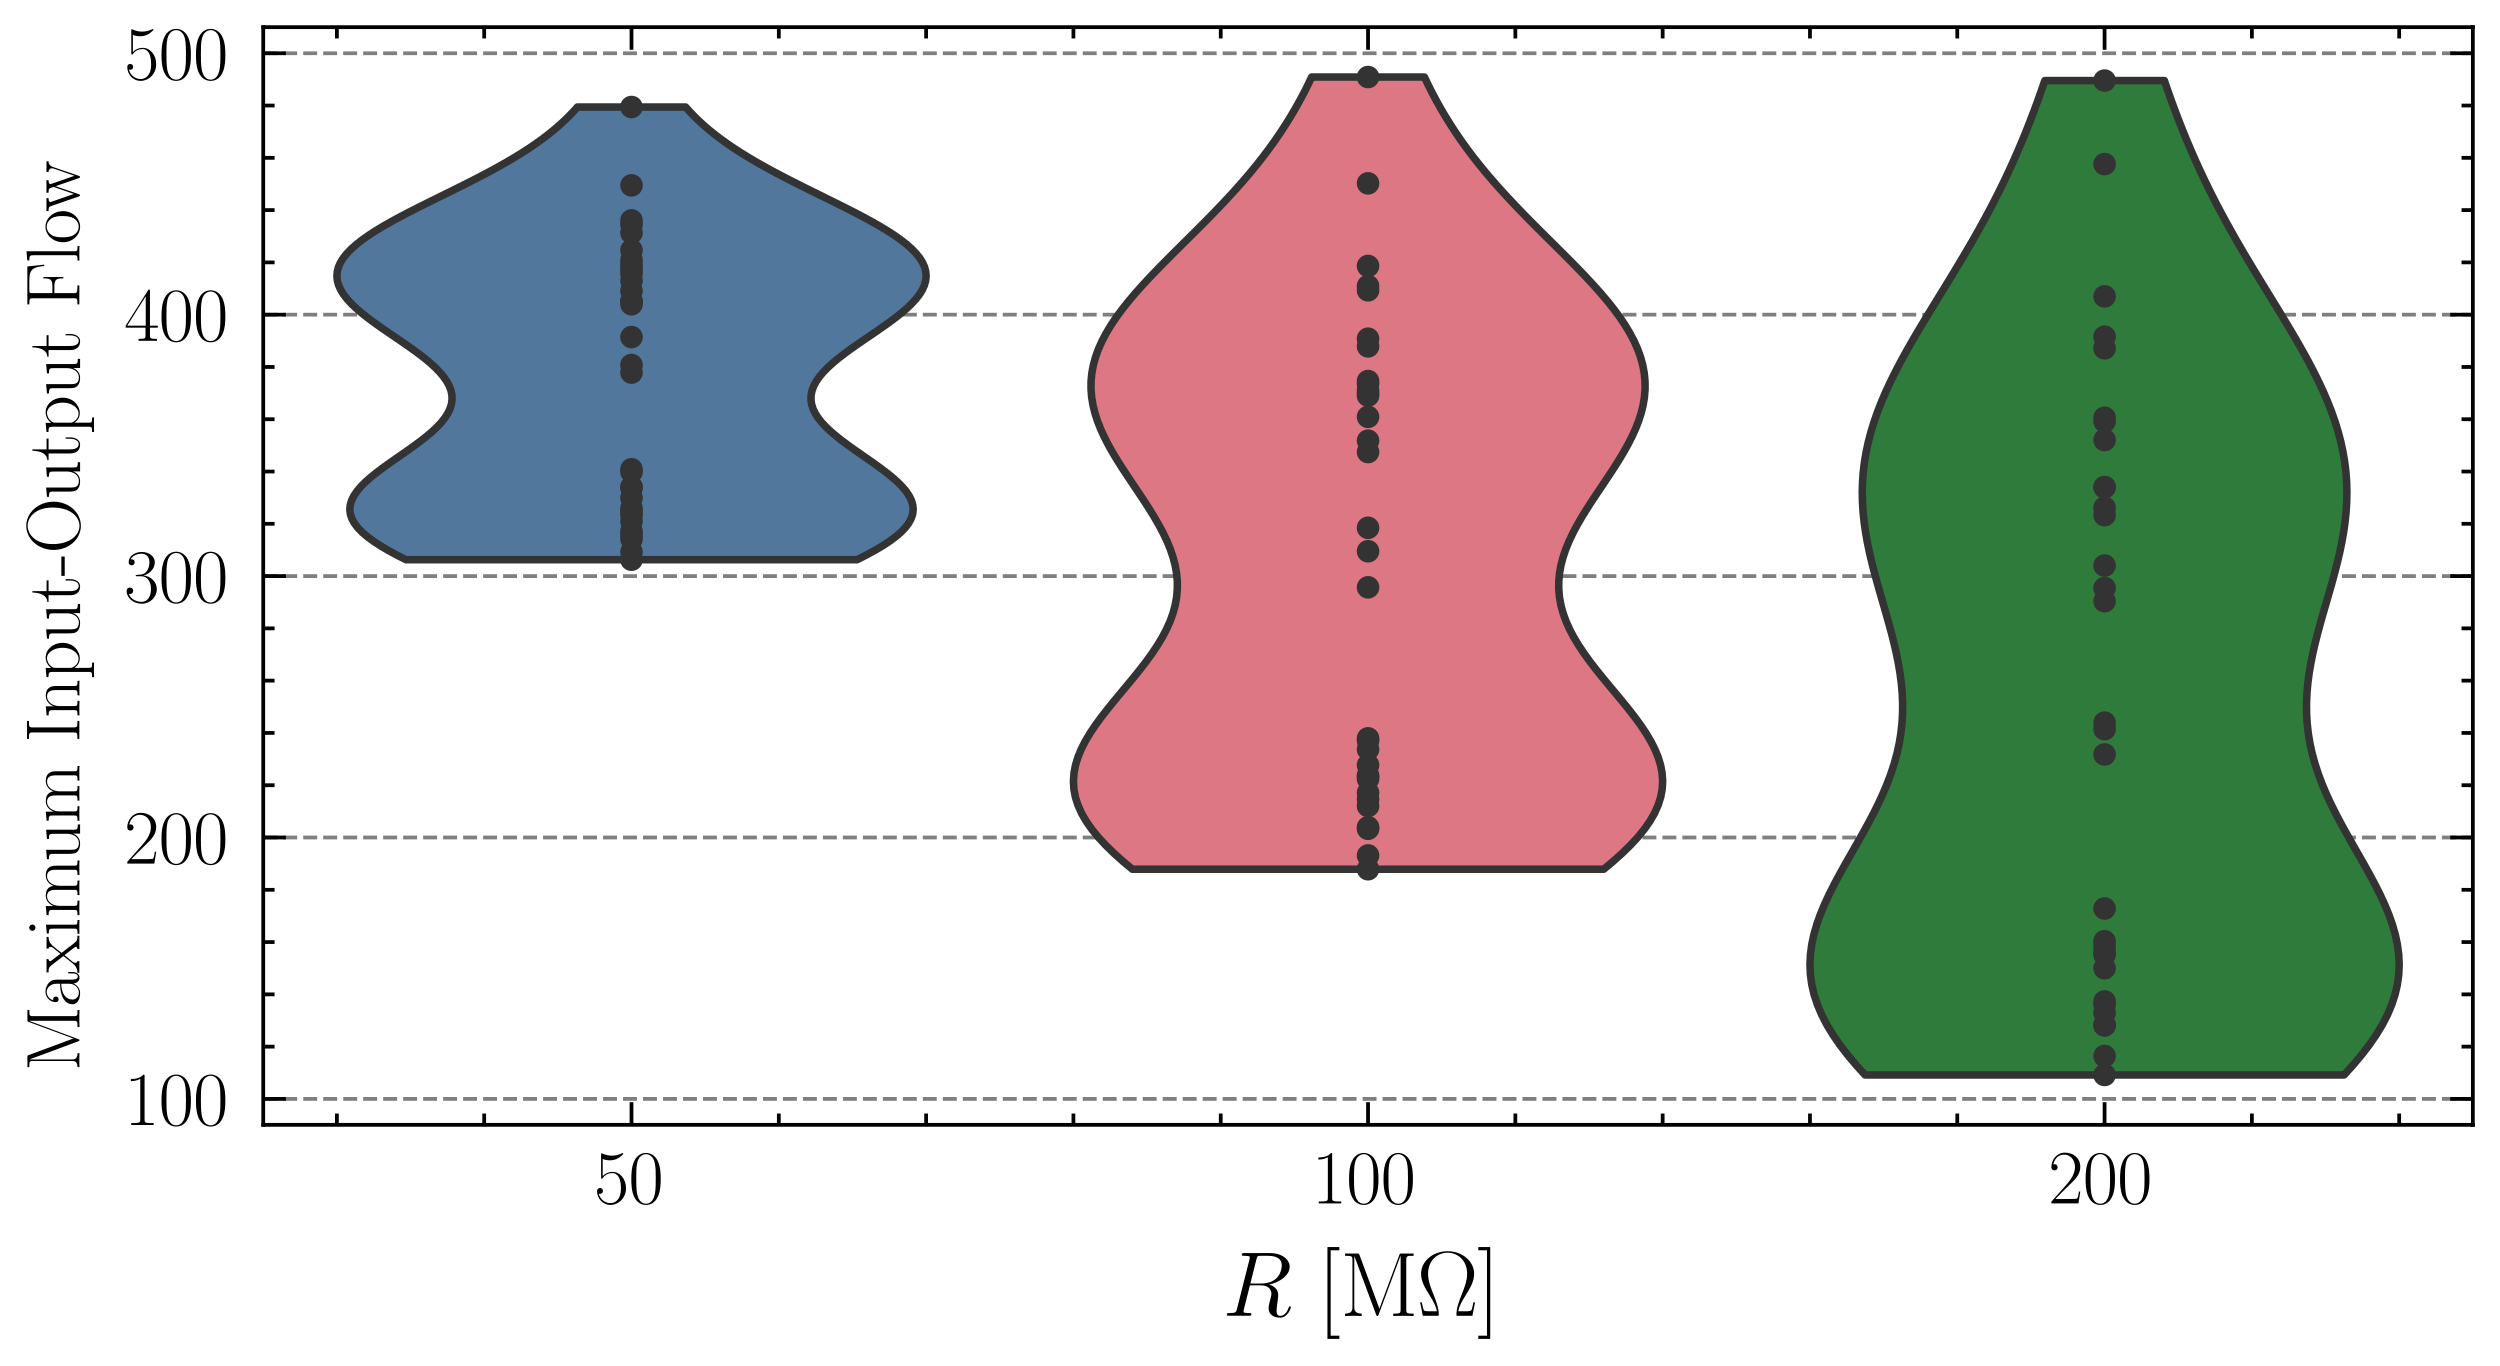 <?xml version="1.0" encoding="utf-8" standalone="no"?>
<!DOCTYPE svg PUBLIC "-//W3C//DTD SVG 1.1//EN"
  "http://www.w3.org/Graphics/SVG/1.1/DTD/svg11.dtd">
<svg xmlns:xlink="http://www.w3.org/1999/xlink" width="331.45pt" height="181.041pt" viewBox="0 0 331.45 181.041" xmlns="http://www.w3.org/2000/svg" version="1.1">
 <defs>
  <style type="text/css">*{stroke-linejoin: round; stroke-linecap: butt}</style>
 </defs>
 <g id="figure_1">
  <g id="patch_1">
   <path d="M 0 181.041 
L 331.45 181.041 
L 331.45 0 
L 0 0 
L 0 181.041 
z
" style="fill: none"/>
  </g>
  <g id="axes_1">
   <g id="patch_2">
    <path d="M 34.9 149.13 
L 327.85 149.13 
L 327.85 3.6 
L 34.9 3.6 
L 34.9 149.13 
z
" style="fill: none"/>
   </g>
   <g id="matplotlib.axis_1">
    <g id="xtick_1">
     <g id="line2d_1">
      <defs>
       <path id="mbb877c38a5" d="M 0 0 
L 0 -3 
" style="stroke: #000000; stroke-width: 0.5"/>
      </defs>
      <g>
       <use xlink:href="#mbb877c38a5" x="83.725" y="149.13" style="stroke: #000000; stroke-width: 0.5"/>
      </g>
     </g>
     <g id="line2d_2">
      <defs>
       <path id="m04e73bd6e7" d="M 0 0 
L 0 3 
" style="stroke: #000000; stroke-width: 0.5"/>
      </defs>
      <g>
       <use xlink:href="#m04e73bd6e7" x="83.725" y="3.6" style="stroke: #000000; stroke-width: 0.5"/>
      </g>
     </g>
     <g id="text_1">
      <!-- 50 -->
      <g transform="translate(78.743 159.548) scale(0.1 -0.1)">
       <defs>
        <path id="CMR17-35" d="M 730 3692 
C 794 3666 1056 3584 1325 3584 
C 1920 3584 2246 3911 2432 4100 
C 2432 4157 2432 4192 2394 4192 
C 2387 4192 2374 4192 2323 4163 
C 2099 4058 1837 3973 1517 3973 
C 1325 3973 1037 3999 723 4139 
C 653 4171 640 4171 634 4171 
C 602 4171 595 4164 595 4037 
L 595 2203 
C 595 2089 595 2057 659 2057 
C 691 2057 704 2070 736 2114 
C 941 2401 1222 2522 1542 2522 
C 1766 2522 2246 2382 2246 1289 
C 2246 1085 2246 715 2054 421 
C 1894 159 1645 25 1370 25 
C 947 25 518 320 403 814 
C 429 807 480 795 506 795 
C 589 795 749 840 749 1038 
C 749 1210 627 1280 506 1280 
C 358 1280 262 1190 262 1011 
C 262 454 704 -128 1382 -128 
C 2042 -128 2669 440 2669 1264 
C 2669 2030 2170 2624 1549 2624 
C 1222 2624 947 2503 730 2274 
L 730 3692 
z
" transform="scale(0.016)"/>
        <path id="CMR17-30" d="M 2688 2025 
C 2688 2416 2682 3080 2413 3591 
C 2176 4039 1798 4198 1466 4198 
C 1158 4198 768 4058 525 3597 
C 269 3118 243 2524 243 2025 
C 243 1661 250 1106 448 619 
C 723 -39 1216 -128 1466 -128 
C 1760 -128 2208 -7 2470 600 
C 2662 1042 2688 1559 2688 2025 
z
M 1466 -26 
C 1056 -26 813 325 723 812 
C 653 1188 653 1738 653 2096 
C 653 2588 653 2997 736 3387 
C 858 3929 1216 4096 1466 4096 
C 1728 4096 2067 3923 2189 3400 
C 2272 3036 2278 2607 2278 2096 
C 2278 1680 2278 1169 2202 792 
C 2067 95 1690 -26 1466 -26 
z
" transform="scale(0.016)"/>
       </defs>
       <use xlink:href="#CMR17-35" transform="scale(0.996)"/>
       <use xlink:href="#CMR17-30" transform="translate(45.69 0) scale(0.996)"/>
      </g>
     </g>
    </g>
    <g id="xtick_2">
     <g id="line2d_3">
      <g>
       <use xlink:href="#mbb877c38a5" x="181.375" y="149.13" style="stroke: #000000; stroke-width: 0.5"/>
      </g>
     </g>
     <g id="line2d_4">
      <g>
       <use xlink:href="#m04e73bd6e7" x="181.375" y="3.6" style="stroke: #000000; stroke-width: 0.5"/>
      </g>
     </g>
     <g id="text_2">
      <!-- 100 -->
      <g transform="translate(173.903 159.548) scale(0.1 -0.1)">
       <defs>
        <path id="CMR17-31" d="M 1702 4058 
C 1702 4192 1696 4192 1606 4192 
C 1357 3916 979 3827 621 3827 
C 602 3827 570 3827 563 3808 
C 557 3795 557 3782 557 3648 
C 755 3648 1088 3686 1344 3839 
L 1344 461 
C 1344 236 1331 160 781 160 
L 589 160 
L 589 0 
C 896 0 1216 0 1523 0 
C 1830 0 2150 0 2458 0 
L 2458 160 
L 2266 160 
C 1715 160 1702 230 1702 458 
L 1702 4058 
z
" transform="scale(0.016)"/>
       </defs>
       <use xlink:href="#CMR17-31" transform="scale(0.996)"/>
       <use xlink:href="#CMR17-30" transform="translate(45.69 0) scale(0.996)"/>
       <use xlink:href="#CMR17-30" transform="translate(91.381 0) scale(0.996)"/>
      </g>
     </g>
    </g>
    <g id="xtick_3">
     <g id="line2d_5">
      <g>
       <use xlink:href="#mbb877c38a5" x="279.025" y="149.13" style="stroke: #000000; stroke-width: 0.5"/>
      </g>
     </g>
     <g id="line2d_6">
      <g>
       <use xlink:href="#m04e73bd6e7" x="279.025" y="3.6" style="stroke: #000000; stroke-width: 0.5"/>
      </g>
     </g>
     <g id="text_3">
      <!-- 200 -->
      <g transform="translate(271.553 159.548) scale(0.1 -0.1)">
       <defs>
        <path id="CMR17-32" d="M 2669 989 
L 2554 989 
C 2490 536 2438 459 2413 420 
C 2381 369 1920 369 1830 369 
L 602 369 
C 832 619 1280 1072 1824 1597 
C 2214 1967 2669 2402 2669 3035 
C 2669 3790 2067 4224 1395 4224 
C 691 4224 262 3604 262 3030 
C 262 2780 448 2748 525 2748 
C 589 2748 781 2787 781 3010 
C 781 3207 614 3264 525 3264 
C 486 3264 448 3258 422 3245 
C 544 3790 915 4058 1306 4058 
C 1862 4058 2227 3617 2227 3035 
C 2227 2479 1901 2000 1536 1584 
L 262 146 
L 262 0 
L 2515 0 
L 2669 989 
z
" transform="scale(0.016)"/>
       </defs>
       <use xlink:href="#CMR17-32" transform="scale(0.996)"/>
       <use xlink:href="#CMR17-30" transform="translate(45.69 0) scale(0.996)"/>
       <use xlink:href="#CMR17-30" transform="translate(91.381 0) scale(0.996)"/>
      </g>
     </g>
    </g>
    <g id="xtick_4">
     <g id="line2d_7">
      <defs>
       <path id="m01a4f2b998" d="M 0 0 
L 0 -1.5 
" style="stroke: #000000; stroke-width: 0.5"/>
      </defs>
      <g>
       <use xlink:href="#m01a4f2b998" x="44.665" y="149.13" style="stroke: #000000; stroke-width: 0.5"/>
      </g>
     </g>
     <g id="line2d_8">
      <defs>
       <path id="macfd6f7905" d="M 0 0 
L 0 1.5 
" style="stroke: #000000; stroke-width: 0.5"/>
      </defs>
      <g>
       <use xlink:href="#macfd6f7905" x="44.665" y="3.6" style="stroke: #000000; stroke-width: 0.5"/>
      </g>
     </g>
    </g>
    <g id="xtick_5">
     <g id="line2d_9">
      <g>
       <use xlink:href="#m01a4f2b998" x="64.195" y="149.13" style="stroke: #000000; stroke-width: 0.5"/>
      </g>
     </g>
     <g id="line2d_10">
      <g>
       <use xlink:href="#macfd6f7905" x="64.195" y="3.6" style="stroke: #000000; stroke-width: 0.5"/>
      </g>
     </g>
    </g>
    <g id="xtick_6">
     <g id="line2d_11">
      <g>
       <use xlink:href="#m01a4f2b998" x="103.255" y="149.13" style="stroke: #000000; stroke-width: 0.5"/>
      </g>
     </g>
     <g id="line2d_12">
      <g>
       <use xlink:href="#macfd6f7905" x="103.255" y="3.6" style="stroke: #000000; stroke-width: 0.5"/>
      </g>
     </g>
    </g>
    <g id="xtick_7">
     <g id="line2d_13">
      <g>
       <use xlink:href="#m01a4f2b998" x="122.785" y="149.13" style="stroke: #000000; stroke-width: 0.5"/>
      </g>
     </g>
     <g id="line2d_14">
      <g>
       <use xlink:href="#macfd6f7905" x="122.785" y="3.6" style="stroke: #000000; stroke-width: 0.5"/>
      </g>
     </g>
    </g>
    <g id="xtick_8">
     <g id="line2d_15">
      <g>
       <use xlink:href="#m01a4f2b998" x="142.315" y="149.13" style="stroke: #000000; stroke-width: 0.5"/>
      </g>
     </g>
     <g id="line2d_16">
      <g>
       <use xlink:href="#macfd6f7905" x="142.315" y="3.6" style="stroke: #000000; stroke-width: 0.5"/>
      </g>
     </g>
    </g>
    <g id="xtick_9">
     <g id="line2d_17">
      <g>
       <use xlink:href="#m01a4f2b998" x="161.845" y="149.13" style="stroke: #000000; stroke-width: 0.5"/>
      </g>
     </g>
     <g id="line2d_18">
      <g>
       <use xlink:href="#macfd6f7905" x="161.845" y="3.6" style="stroke: #000000; stroke-width: 0.5"/>
      </g>
     </g>
    </g>
    <g id="xtick_10">
     <g id="line2d_19">
      <g>
       <use xlink:href="#m01a4f2b998" x="200.905" y="149.13" style="stroke: #000000; stroke-width: 0.5"/>
      </g>
     </g>
     <g id="line2d_20">
      <g>
       <use xlink:href="#macfd6f7905" x="200.905" y="3.6" style="stroke: #000000; stroke-width: 0.5"/>
      </g>
     </g>
    </g>
    <g id="xtick_11">
     <g id="line2d_21">
      <g>
       <use xlink:href="#m01a4f2b998" x="220.435" y="149.13" style="stroke: #000000; stroke-width: 0.5"/>
      </g>
     </g>
     <g id="line2d_22">
      <g>
       <use xlink:href="#macfd6f7905" x="220.435" y="3.6" style="stroke: #000000; stroke-width: 0.5"/>
      </g>
     </g>
    </g>
    <g id="xtick_12">
     <g id="line2d_23">
      <g>
       <use xlink:href="#m01a4f2b998" x="239.965" y="149.13" style="stroke: #000000; stroke-width: 0.5"/>
      </g>
     </g>
     <g id="line2d_24">
      <g>
       <use xlink:href="#macfd6f7905" x="239.965" y="3.6" style="stroke: #000000; stroke-width: 0.5"/>
      </g>
     </g>
    </g>
    <g id="xtick_13">
     <g id="line2d_25">
      <g>
       <use xlink:href="#m01a4f2b998" x="259.495" y="149.13" style="stroke: #000000; stroke-width: 0.5"/>
      </g>
     </g>
     <g id="line2d_26">
      <g>
       <use xlink:href="#macfd6f7905" x="259.495" y="3.6" style="stroke: #000000; stroke-width: 0.5"/>
      </g>
     </g>
    </g>
    <g id="xtick_14">
     <g id="line2d_27">
      <g>
       <use xlink:href="#m01a4f2b998" x="298.555" y="149.13" style="stroke: #000000; stroke-width: 0.5"/>
      </g>
     </g>
     <g id="line2d_28">
      <g>
       <use xlink:href="#macfd6f7905" x="298.555" y="3.6" style="stroke: #000000; stroke-width: 0.5"/>
      </g>
     </g>
    </g>
    <g id="xtick_15">
     <g id="line2d_29">
      <g>
       <use xlink:href="#m01a4f2b998" x="318.085" y="149.13" style="stroke: #000000; stroke-width: 0.5"/>
      </g>
     </g>
     <g id="line2d_30">
      <g>
       <use xlink:href="#macfd6f7905" x="318.085" y="3.6" style="stroke: #000000; stroke-width: 0.5"/>
      </g>
     </g>
    </g>
    <g id="text_4">
     <!-- $R$ [M$\Omega$] -->
     <g transform="translate(162.077 174.452) scale(0.12 -0.12)">
      <defs>
       <path id="CMMI12-52" d="M 2355 3924 
C 2413 4160 2438 4160 2688 4160 
L 3149 4160 
C 3699 4160 4109 3995 4109 3499 
C 4109 3175 3942 2240 2656 2240 
L 1933 2240 
L 2355 3924 
z
M 3245 2169 
C 4038 2341 4659 2851 4659 3398 
C 4659 3894 4154 4352 3264 4352 
L 1530 4352 
C 1402 4352 1344 4352 1344 4226 
C 1344 4160 1389 4160 1510 4160 
C 1894 4160 1894 4112 1894 4045 
C 1894 4033 1894 3994 1869 3899 
L 1005 479 
C 947 256 934 192 493 192 
C 346 192 301 192 301 71 
C 301 7 371 7 390 7 
C 506 7 640 7 762 7 
L 1517 7 
C 1632 7 1766 7 1882 7 
C 1933 7 2003 7 2003 128 
C 2003 192 1946 192 1850 192 
C 1459 192 1459 243 1459 306 
C 1459 313 1459 357 1472 407 
L 1901 2112 
L 2669 2112 
C 3277 2112 3392 1731 3392 1522 
C 3392 1427 3328 1179 3283 1014 
C 3213 723 3194 652 3194 532 
C 3194 82 3565 -128 3994 -128 
C 4512 -128 4736 501 4736 591 
C 4736 635 4704 654 4666 654 
C 4614 654 4602 616 4589 565 
C 4435 114 4173 0 4013 0 
C 3853 0 3750 70 3750 356 
C 3750 509 3827 1088 3834 1120 
C 3866 1355 3866 1380 3866 1432 
C 3866 1896 3488 2093 3245 2169 
z
" transform="scale(0.016)"/>
       <path id="CMR17-5b" d="M 1504 -1600 
L 1504 -1377 
L 902 -1377 
L 902 4544 
L 1504 4544 
L 1504 4767 
L 678 4767 
L 678 -1600 
L 1504 -1600 
z
" transform="scale(0.016)"/>
       <path id="CMR17-4d" d="M 1338 4224 
C 1299 4320 1293 4320 1158 4320 
L 339 4320 
L 339 4160 
C 781 4160 851 4160 851 3875 
L 851 610 
C 851 451 851 153 339 153 
L 339 -13 
C 486 0 755 0 915 0 
C 1075 0 1344 0 1491 -13 
L 1491 153 
C 979 153 979 451 979 610 
L 979 4135 
L 986 4135 
L 2490 89 
C 2515 25 2528 -13 2579 -13 
C 2630 -13 2643 25 2669 89 
L 4186 4166 
L 4192 4166 
L 4192 438 
C 4192 153 4122 153 3680 153 
L 3680 -13 
C 3853 0 4198 0 4384 0 
C 4570 0 4922 0 5094 -13 
L 5094 153 
C 4653 153 4582 153 4582 438 
L 4582 3875 
C 4582 4160 4653 4160 5094 4160 
L 5094 4320 
L 4282 4320 
C 4147 4320 4141 4314 4102 4218 
L 2720 502 
L 1338 4224 
z
" transform="scale(0.016)"/>
       <path id="CMR17-a" d="M 4038 935 
L 3923 935 
C 3866 641 3846 563 3814 461 
C 3782 365 3763 314 3392 314 
L 2874 314 
C 2944 686 3098 961 3366 1391 
C 3699 1935 3974 2377 3974 2910 
C 3974 3775 3155 4480 2138 4480 
C 1094 4480 294 3768 294 2910 
C 294 2377 576 1922 890 1416 
C 1171 961 1325 686 1395 314 
L 877 314 
C 512 314 493 365 461 454 
C 422 557 410 641 346 935 
L 230 935 
L 416 0 
L 1382 0 
C 1517 0 1523 6 1523 102 
C 1523 558 1286 1154 1178 1429 
C 973 1929 781 2416 781 2916 
C 781 3871 1466 4377 2131 4377 
C 2829 4377 3488 3851 3488 2916 
C 3488 2422 3315 1981 3078 1397 
C 2976 1135 2746 551 2746 102 
C 2746 0 2752 0 2886 0 
L 3853 0 
L 4038 935 
z
" transform="scale(0.016)"/>
       <path id="CMR17-5d" d="M 915 4767 
L 90 4767 
L 90 4544 
L 691 4544 
L 691 -1377 
L 90 -1377 
L 90 -1600 
L 915 -1600 
L 915 4767 
z
" transform="scale(0.016)"/>
      </defs>
      <use xlink:href="#CMMI12-52" transform="scale(0.996)"/>
      <use xlink:href="#CMR17-5b" transform="translate(105.147 0) scale(0.996)"/>
      <use xlink:href="#CMR17-4d" transform="translate(130.018 0) scale(0.996)"/>
      <use xlink:href="#CMR17-a" transform="translate(214.705 0) scale(0.996)"/>
      <use xlink:href="#CMR17-5d" transform="translate(281.215 0) scale(0.996)"/>
     </g>
    </g>
   </g>
   <g id="matplotlib.axis_2">
    <g id="ytick_1">
     <g id="line2d_31">
      <path d="M 34.9 145.694 
L 327.85 145.694 
" clip-path="url(#p153969141b)" style="fill: none; stroke-dasharray: 1.85,0.8; stroke-dashoffset: 0; stroke: #000000; stroke-opacity: 0.5; stroke-width: 0.5"/>
     </g>
     <g id="line2d_32">
      <defs>
       <path id="m5db9431568" d="M 0 0 
L 3 0 
" style="stroke: #000000; stroke-width: 0.5"/>
      </defs>
      <g>
       <use xlink:href="#m5db9431568" x="34.9" y="145.694" style="stroke: #000000; stroke-width: 0.5"/>
      </g>
     </g>
     <g id="line2d_33">
      <defs>
       <path id="mcc1cd27f94" d="M 0 0 
L -3 0 
" style="stroke: #000000; stroke-width: 0.5"/>
      </defs>
      <g>
       <use xlink:href="#mcc1cd27f94" x="327.85" y="145.694" style="stroke: #000000; stroke-width: 0.5"/>
      </g>
     </g>
     <g id="text_5">
      <!-- $\mathdefault{100}$ -->
      <g transform="translate(16.456 149.154) scale(0.1 -0.1)">
       <use xlink:href="#CMR17-31" transform="scale(0.996)"/>
       <use xlink:href="#CMR17-30" transform="translate(45.69 0) scale(0.996)"/>
       <use xlink:href="#CMR17-30" transform="translate(91.381 0) scale(0.996)"/>
      </g>
     </g>
    </g>
    <g id="ytick_2">
     <g id="line2d_34">
      <path d="M 34.9 111.036 
L 327.85 111.036 
" clip-path="url(#p153969141b)" style="fill: none; stroke-dasharray: 1.85,0.8; stroke-dashoffset: 0; stroke: #000000; stroke-opacity: 0.5; stroke-width: 0.5"/>
     </g>
     <g id="line2d_35">
      <g>
       <use xlink:href="#m5db9431568" x="34.9" y="111.036" style="stroke: #000000; stroke-width: 0.5"/>
      </g>
     </g>
     <g id="line2d_36">
      <g>
       <use xlink:href="#mcc1cd27f94" x="327.85" y="111.036" style="stroke: #000000; stroke-width: 0.5"/>
      </g>
     </g>
     <g id="text_6">
      <!-- $\mathdefault{200}$ -->
      <g transform="translate(16.456 114.495) scale(0.1 -0.1)">
       <use xlink:href="#CMR17-32" transform="scale(0.996)"/>
       <use xlink:href="#CMR17-30" transform="translate(45.69 0) scale(0.996)"/>
       <use xlink:href="#CMR17-30" transform="translate(91.381 0) scale(0.996)"/>
      </g>
     </g>
    </g>
    <g id="ytick_3">
     <g id="line2d_37">
      <path d="M 34.9 76.378 
L 327.85 76.378 
" clip-path="url(#p153969141b)" style="fill: none; stroke-dasharray: 1.85,0.8; stroke-dashoffset: 0; stroke: #000000; stroke-opacity: 0.5; stroke-width: 0.5"/>
     </g>
     <g id="line2d_38">
      <g>
       <use xlink:href="#m5db9431568" x="34.9" y="76.378" style="stroke: #000000; stroke-width: 0.5"/>
      </g>
     </g>
     <g id="line2d_39">
      <g>
       <use xlink:href="#mcc1cd27f94" x="327.85" y="76.378" style="stroke: #000000; stroke-width: 0.5"/>
      </g>
     </g>
     <g id="text_7">
      <!-- $\mathdefault{300}$ -->
      <g transform="translate(16.456 79.837) scale(0.1 -0.1)">
       <defs>
        <path id="CMR17-33" d="M 1414 2157 
C 1984 2157 2234 1662 2234 1090 
C 2234 320 1824 25 1453 25 
C 1114 25 563 194 390 693 
C 422 680 454 680 486 680 
C 640 680 755 782 755 948 
C 755 1133 614 1216 486 1216 
C 378 1216 211 1165 211 926 
C 211 335 787 -128 1466 -128 
C 2176 -128 2720 430 2720 1085 
C 2720 1707 2208 2157 1600 2227 
C 2086 2328 2554 2756 2554 3329 
C 2554 3820 2048 4179 1472 4179 
C 890 4179 378 3829 378 3329 
C 378 3110 544 3072 627 3072 
C 762 3072 877 3155 877 3321 
C 877 3486 762 3569 627 3569 
C 602 3569 570 3569 544 3557 
C 730 3959 1235 4032 1459 4032 
C 1683 4032 2106 3925 2106 3320 
C 2106 3143 2080 2828 1862 2550 
C 1670 2304 1453 2304 1242 2284 
C 1210 2284 1062 2269 1037 2269 
C 992 2263 966 2257 966 2208 
C 966 2163 973 2157 1101 2157 
L 1414 2157 
z
" transform="scale(0.016)"/>
       </defs>
       <use xlink:href="#CMR17-33" transform="scale(0.996)"/>
       <use xlink:href="#CMR17-30" transform="translate(45.69 0) scale(0.996)"/>
       <use xlink:href="#CMR17-30" transform="translate(91.381 0) scale(0.996)"/>
      </g>
     </g>
    </g>
    <g id="ytick_4">
     <g id="line2d_40">
      <path d="M 34.9 41.72 
L 327.85 41.72 
" clip-path="url(#p153969141b)" style="fill: none; stroke-dasharray: 1.85,0.8; stroke-dashoffset: 0; stroke: #000000; stroke-opacity: 0.5; stroke-width: 0.5"/>
     </g>
     <g id="line2d_41">
      <g>
       <use xlink:href="#m5db9431568" x="34.9" y="41.72" style="stroke: #000000; stroke-width: 0.5"/>
      </g>
     </g>
     <g id="line2d_42">
      <g>
       <use xlink:href="#mcc1cd27f94" x="327.85" y="41.72" style="stroke: #000000; stroke-width: 0.5"/>
      </g>
     </g>
     <g id="text_8">
      <!-- $\mathdefault{400}$ -->
      <g transform="translate(16.456 45.179) scale(0.1 -0.1)">
       <defs>
        <path id="CMR17-34" d="M 2150 4122 
C 2150 4256 2144 4256 2029 4256 
L 128 1254 
L 128 1088 
L 1779 1088 
L 1779 457 
C 1779 224 1766 160 1318 160 
L 1197 160 
L 1197 0 
C 1402 0 1747 0 1965 0 
C 2182 0 2528 0 2733 0 
L 2733 160 
L 2611 160 
C 2163 160 2150 224 2150 457 
L 2150 1088 
L 2803 1088 
L 2803 1254 
L 2150 1254 
L 2150 4122 
z
M 1798 3703 
L 1798 1254 
L 256 1254 
L 1798 3703 
z
" transform="scale(0.016)"/>
       </defs>
       <use xlink:href="#CMR17-34" transform="scale(0.996)"/>
       <use xlink:href="#CMR17-30" transform="translate(45.69 0) scale(0.996)"/>
       <use xlink:href="#CMR17-30" transform="translate(91.381 0) scale(0.996)"/>
      </g>
     </g>
    </g>
    <g id="ytick_5">
     <g id="line2d_43">
      <path d="M 34.9 7.062 
L 327.85 7.062 
" clip-path="url(#p153969141b)" style="fill: none; stroke-dasharray: 1.85,0.8; stroke-dashoffset: 0; stroke: #000000; stroke-opacity: 0.5; stroke-width: 0.5"/>
     </g>
     <g id="line2d_44">
      <g>
       <use xlink:href="#m5db9431568" x="34.9" y="7.062" style="stroke: #000000; stroke-width: 0.5"/>
      </g>
     </g>
     <g id="line2d_45">
      <g>
       <use xlink:href="#mcc1cd27f94" x="327.85" y="7.062" style="stroke: #000000; stroke-width: 0.5"/>
      </g>
     </g>
     <g id="text_9">
      <!-- $\mathdefault{500}$ -->
      <g transform="translate(16.456 10.521) scale(0.1 -0.1)">
       <use xlink:href="#CMR17-35" transform="scale(0.996)"/>
       <use xlink:href="#CMR17-30" transform="translate(45.69 0) scale(0.996)"/>
       <use xlink:href="#CMR17-30" transform="translate(91.381 0) scale(0.996)"/>
      </g>
     </g>
    </g>
    <g id="ytick_6">
     <g id="line2d_46">
      <defs>
       <path id="m2e8b9a2304" d="M 0 0 
L 1.5 0 
" style="stroke: #000000; stroke-width: 0.5"/>
      </defs>
      <g>
       <use xlink:href="#m2e8b9a2304" x="34.9" y="138.763" style="stroke: #000000; stroke-width: 0.5"/>
      </g>
     </g>
     <g id="line2d_47">
      <defs>
       <path id="me485b368b3" d="M 0 0 
L -1.5 0 
" style="stroke: #000000; stroke-width: 0.5"/>
      </defs>
      <g>
       <use xlink:href="#me485b368b3" x="327.85" y="138.763" style="stroke: #000000; stroke-width: 0.5"/>
      </g>
     </g>
    </g>
    <g id="ytick_7">
     <g id="line2d_48">
      <g>
       <use xlink:href="#m2e8b9a2304" x="34.9" y="131.831" style="stroke: #000000; stroke-width: 0.5"/>
      </g>
     </g>
     <g id="line2d_49">
      <g>
       <use xlink:href="#me485b368b3" x="327.85" y="131.831" style="stroke: #000000; stroke-width: 0.5"/>
      </g>
     </g>
    </g>
    <g id="ytick_8">
     <g id="line2d_50">
      <g>
       <use xlink:href="#m2e8b9a2304" x="34.9" y="124.899" style="stroke: #000000; stroke-width: 0.5"/>
      </g>
     </g>
     <g id="line2d_51">
      <g>
       <use xlink:href="#me485b368b3" x="327.85" y="124.899" style="stroke: #000000; stroke-width: 0.5"/>
      </g>
     </g>
    </g>
    <g id="ytick_9">
     <g id="line2d_52">
      <g>
       <use xlink:href="#m2e8b9a2304" x="34.9" y="117.968" style="stroke: #000000; stroke-width: 0.5"/>
      </g>
     </g>
     <g id="line2d_53">
      <g>
       <use xlink:href="#me485b368b3" x="327.85" y="117.968" style="stroke: #000000; stroke-width: 0.5"/>
      </g>
     </g>
    </g>
    <g id="ytick_10">
     <g id="line2d_54">
      <g>
       <use xlink:href="#m2e8b9a2304" x="34.9" y="104.105" style="stroke: #000000; stroke-width: 0.5"/>
      </g>
     </g>
     <g id="line2d_55">
      <g>
       <use xlink:href="#me485b368b3" x="327.85" y="104.105" style="stroke: #000000; stroke-width: 0.5"/>
      </g>
     </g>
    </g>
    <g id="ytick_11">
     <g id="line2d_56">
      <g>
       <use xlink:href="#m2e8b9a2304" x="34.9" y="97.173" style="stroke: #000000; stroke-width: 0.5"/>
      </g>
     </g>
     <g id="line2d_57">
      <g>
       <use xlink:href="#me485b368b3" x="327.85" y="97.173" style="stroke: #000000; stroke-width: 0.5"/>
      </g>
     </g>
    </g>
    <g id="ytick_12">
     <g id="line2d_58">
      <g>
       <use xlink:href="#m2e8b9a2304" x="34.9" y="90.241" style="stroke: #000000; stroke-width: 0.5"/>
      </g>
     </g>
     <g id="line2d_59">
      <g>
       <use xlink:href="#me485b368b3" x="327.85" y="90.241" style="stroke: #000000; stroke-width: 0.5"/>
      </g>
     </g>
    </g>
    <g id="ytick_13">
     <g id="line2d_60">
      <g>
       <use xlink:href="#m2e8b9a2304" x="34.9" y="83.31" style="stroke: #000000; stroke-width: 0.5"/>
      </g>
     </g>
     <g id="line2d_61">
      <g>
       <use xlink:href="#me485b368b3" x="327.85" y="83.31" style="stroke: #000000; stroke-width: 0.5"/>
      </g>
     </g>
    </g>
    <g id="ytick_14">
     <g id="line2d_62">
      <g>
       <use xlink:href="#m2e8b9a2304" x="34.9" y="69.446" style="stroke: #000000; stroke-width: 0.5"/>
      </g>
     </g>
     <g id="line2d_63">
      <g>
       <use xlink:href="#me485b368b3" x="327.85" y="69.446" style="stroke: #000000; stroke-width: 0.5"/>
      </g>
     </g>
    </g>
    <g id="ytick_15">
     <g id="line2d_64">
      <g>
       <use xlink:href="#m2e8b9a2304" x="34.9" y="62.515" style="stroke: #000000; stroke-width: 0.5"/>
      </g>
     </g>
     <g id="line2d_65">
      <g>
       <use xlink:href="#me485b368b3" x="327.85" y="62.515" style="stroke: #000000; stroke-width: 0.5"/>
      </g>
     </g>
    </g>
    <g id="ytick_16">
     <g id="line2d_66">
      <g>
       <use xlink:href="#m2e8b9a2304" x="34.9" y="55.583" style="stroke: #000000; stroke-width: 0.5"/>
      </g>
     </g>
     <g id="line2d_67">
      <g>
       <use xlink:href="#me485b368b3" x="327.85" y="55.583" style="stroke: #000000; stroke-width: 0.5"/>
      </g>
     </g>
    </g>
    <g id="ytick_17">
     <g id="line2d_68">
      <g>
       <use xlink:href="#m2e8b9a2304" x="34.9" y="48.651" style="stroke: #000000; stroke-width: 0.5"/>
      </g>
     </g>
     <g id="line2d_69">
      <g>
       <use xlink:href="#me485b368b3" x="327.85" y="48.651" style="stroke: #000000; stroke-width: 0.5"/>
      </g>
     </g>
    </g>
    <g id="ytick_18">
     <g id="line2d_70">
      <g>
       <use xlink:href="#m2e8b9a2304" x="34.9" y="34.788" style="stroke: #000000; stroke-width: 0.5"/>
      </g>
     </g>
     <g id="line2d_71">
      <g>
       <use xlink:href="#me485b368b3" x="327.85" y="34.788" style="stroke: #000000; stroke-width: 0.5"/>
      </g>
     </g>
    </g>
    <g id="ytick_19">
     <g id="line2d_72">
      <g>
       <use xlink:href="#m2e8b9a2304" x="34.9" y="27.856" style="stroke: #000000; stroke-width: 0.5"/>
      </g>
     </g>
     <g id="line2d_73">
      <g>
       <use xlink:href="#me485b368b3" x="327.85" y="27.856" style="stroke: #000000; stroke-width: 0.5"/>
      </g>
     </g>
    </g>
    <g id="ytick_20">
     <g id="line2d_74">
      <g>
       <use xlink:href="#m2e8b9a2304" x="34.9" y="20.925" style="stroke: #000000; stroke-width: 0.5"/>
      </g>
     </g>
     <g id="line2d_75">
      <g>
       <use xlink:href="#me485b368b3" x="327.85" y="20.925" style="stroke: #000000; stroke-width: 0.5"/>
      </g>
     </g>
    </g>
    <g id="ytick_21">
     <g id="line2d_76">
      <g>
       <use xlink:href="#m2e8b9a2304" x="34.9" y="13.993" style="stroke: #000000; stroke-width: 0.5"/>
      </g>
     </g>
     <g id="line2d_77">
      <g>
       <use xlink:href="#me485b368b3" x="327.85" y="13.993" style="stroke: #000000; stroke-width: 0.5"/>
      </g>
     </g>
    </g>
    <g id="text_10">
     <!-- Maximum Input-Output Flow -->
     <g transform="translate(10.518 142.022) rotate(-90) scale(0.1 -0.1)">
      <defs>
       <path id="CMR17-61" d="M 2304 1653 
C 2304 2072 2304 2294 2035 2543 
C 1798 2752 1523 2816 1306 2816 
C 800 2816 435 2407 435 1971 
C 435 1728 627 1728 666 1728 
C 749 1728 896 1778 896 1954 
C 896 2112 774 2181 666 2181 
C 640 2181 608 2174 589 2168 
C 723 2592 1069 2714 1293 2714 
C 1613 2714 1965 2429 1965 1885 
L 1965 1600 
C 1587 1600 1133 1549 774 1357 
C 371 1133 256 813 256 570 
C 256 77 832 -64 1171 -64 
C 1523 -64 1850 139 1990 511 
C 2003 233 2182 -18 2464 -18 
C 2598 -18 2938 70 2938 567 
L 2938 920 
L 2822 920 
L 2822 562 
C 2822 178 2650 128 2566 128 
C 2304 128 2304 458 2304 738 
L 2304 1653 
z
M 1965 870 
C 1965 317 1568 38 1216 38 
C 896 38 646 275 646 570 
C 646 761 730 1100 1101 1305 
C 1408 1478 1760 1504 1965 1504 
L 1965 870 
z
" transform="scale(0.016)"/>
       <path id="CMR17-78" d="M 1664 1477 
C 1856 1726 2074 2006 2253 2216 
C 2464 2458 2707 2560 2989 2560 
L 2989 2726 
C 2880 2726 2656 2726 2541 2726 
C 2368 2726 2170 2726 2022 2732 
L 2022 2566 
C 2112 2553 2163 2489 2163 2400 
C 2163 2285 2099 2215 2067 2171 
L 1594 1573 
L 1030 2306 
C 973 2376 973 2388 973 2420 
C 973 2497 1037 2560 1146 2560 
L 1146 2732 
C 992 2726 717 2726 557 2726 
C 384 2726 179 2726 38 2732 
L 38 2560 
C 384 2560 461 2534 614 2343 
L 1350 1395 
C 1363 1382 1395 1344 1395 1325 
C 1395 1299 838 619 768 530 
C 480 185 179 160 6 160 
L 6 0 
C 115 0 339 0 454 0 
C 582 0 864 0 979 -6 
L 979 160 
C 941 166 838 179 838 325 
C 838 440 890 510 947 586 
L 1478 1236 
L 2035 512 
C 2086 442 2163 346 2163 301 
C 2163 211 2086 160 1984 160 
L 1984 -6 
C 2138 0 2413 0 2573 0 
C 2746 0 2950 0 3091 -6 
L 3091 160 
C 2771 160 2675 172 2522 370 
L 1664 1477 
z
" transform="scale(0.016)"/>
       <path id="CMR17-69" d="M 992 3909 
C 992 4049 877 4170 730 4170 
C 589 4170 467 4056 467 3909 
C 467 3769 582 3648 730 3648 
C 870 3648 992 3763 992 3909 
z
M 243 2706 
L 243 2541 
C 602 2541 653 2502 653 2197 
L 653 427 
C 653 184 627 153 218 153 
L 218 -13 
C 371 0 646 0 806 0 
C 960 0 1222 0 1370 -13 
L 1370 153 
C 992 153 979 191 979 420 
L 979 2776 
L 243 2706 
z
" transform="scale(0.016)"/>
       <path id="CMR17-6d" d="M 4326 1933 
C 4326 2252 4269 2790 3507 2790 
C 3072 2790 2771 2496 2656 2151 
L 2650 2151 
C 2573 2676 2195 2790 1837 2790 
C 1331 2790 1069 2400 973 2144 
L 966 2144 
L 966 2790 
L 211 2720 
L 211 2554 
C 589 2554 646 2515 646 2208 
L 646 428 
C 646 184 621 153 211 153 
L 211 -13 
C 365 0 646 0 813 0 
C 979 0 1267 0 1421 -13 
L 1421 153 
C 1011 153 986 178 986 428 
L 986 1658 
C 986 2247 1344 2688 1792 2688 
C 2266 2688 2317 2266 2317 1958 
L 2317 428 
C 2317 184 2291 153 1882 153 
L 1882 -13 
C 2035 0 2317 0 2483 0 
C 2650 0 2938 0 3091 -13 
L 3091 153 
C 2682 153 2656 178 2656 428 
L 2656 1658 
C 2656 2247 3014 2688 3462 2688 
C 3936 2688 3987 2266 3987 1958 
L 3987 428 
C 3987 184 3962 153 3552 153 
L 3552 -13 
C 3706 0 3987 0 4154 0 
C 4320 0 4608 0 4762 -13 
L 4762 153 
C 4352 153 4326 178 4326 428 
L 4326 1933 
z
" transform="scale(0.016)"/>
       <path id="CMR17-75" d="M 1882 2693 
L 1882 2528 
C 2259 2528 2317 2489 2317 2186 
L 2317 1032 
C 2317 500 2029 38 1555 38 
C 1030 38 986 348 986 678 
L 986 2763 
L 211 2693 
L 211 2528 
C 467 2528 640 2528 646 2274 
L 646 1058 
C 646 633 646 361 813 183 
C 896 101 1056 -64 1517 -64 
C 2061 -64 2272 377 2323 506 
L 2330 506 
L 2330 -63 
L 3091 -63 
L 3091 128 
C 2714 128 2656 166 2656 473 
L 2656 2763 
L 1882 2693 
z
" transform="scale(0.016)"/>
       <path id="CMR17-49" d="M 1261 3905 
C 1261 4192 1338 4192 1798 4192 
L 1798 4352 
C 1594 4352 1267 4352 1050 4352 
C 832 4352 506 4352 301 4352 
L 301 4192 
C 762 4192 838 4192 838 3905 
L 838 447 
C 838 160 762 160 301 160 
L 301 0 
C 506 0 832 0 1050 0 
C 1267 0 1594 0 1798 0 
L 1798 160 
C 1338 160 1261 160 1261 447 
L 1261 3905 
z
" transform="scale(0.016)"/>
       <path id="CMR17-6e" d="M 2656 1933 
C 2656 2259 2592 2790 1837 2790 
C 1331 2790 1069 2400 973 2144 
L 966 2144 
L 966 2790 
L 211 2720 
L 211 2554 
C 589 2554 646 2515 646 2208 
L 646 428 
C 646 184 621 153 211 153 
L 211 -13 
C 365 0 646 0 813 0 
C 979 0 1267 0 1421 -13 
L 1421 153 
C 1011 153 986 178 986 428 
L 986 1658 
C 986 2247 1344 2688 1792 2688 
C 2266 2688 2317 2266 2317 1958 
L 2317 428 
C 2317 184 2291 153 1882 153 
L 1882 -13 
C 2035 0 2317 0 2483 0 
C 2650 0 2938 0 3091 -13 
L 3091 153 
C 2682 153 2656 178 2656 428 
L 2656 1933 
z
" transform="scale(0.016)"/>
       <path id="CMR17-70" d="M 1408 -1063 
C 998 -1063 973 -1037 973 -789 
L 973 402 
C 1158 134 1427 -38 1766 -38 
C 2406 -38 3053 523 3053 1388 
C 3053 2191 2496 2802 1837 2802 
C 1453 2802 1139 2592 960 2338 
L 960 2802 
L 198 2732 
L 198 2567 
C 576 2567 634 2528 634 2223 
L 634 -789 
C 634 -1031 608 -1063 198 -1063 
L 198 -1228 
C 352 -1216 634 -1216 800 -1216 
C 966 -1216 1254 -1216 1408 -1228 
L 1408 -1063 
z
M 973 2012 
C 973 2102 973 2235 1222 2471 
C 1254 2497 1472 2688 1792 2688 
C 2259 2688 2643 2108 2643 1382 
C 2643 656 2234 64 1728 64 
C 1498 64 1248 172 1056 472 
C 973 612 973 650 973 752 
L 973 2012 
z
" transform="scale(0.016)"/>
       <path id="CMR17-74" d="M 966 2560 
L 1862 2560 
L 1862 2725 
L 966 2725 
L 966 3904 
L 851 3904 
C 838 3245 614 2668 70 2668 
L 70 2560 
L 627 2560 
L 627 771 
C 627 650 627 -64 1370 -64 
C 1747 -64 1965 306 1965 777 
L 1965 1140 
L 1850 1140 
L 1850 783 
C 1850 344 1677 51 1408 51 
C 1222 51 966 178 966 758 
L 966 2560 
z
" transform="scale(0.016)"/>
       <path id="CMR17-2d" d="M 1632 1216 
L 1632 1496 
L 26 1496 
L 26 1216 
L 1632 1216 
z
" transform="scale(0.016)"/>
       <path id="CMR17-4f" d="M 4307 2135 
C 4307 3437 3366 4416 2304 4416 
C 1216 4416 294 3424 294 2135 
C 294 845 1229 -128 2298 -128 
C 3392 -128 4307 864 4307 2135 
z
M 2304 -13 
C 1574 -13 781 711 781 2217 
C 781 3716 1651 4301 2298 4301 
C 2976 4301 3821 3698 3821 2217 
C 3821 686 3008 -13 2304 -13 
z
" transform="scale(0.016)"/>
       <path id="CMR17-46" d="M 3482 4325 
L 326 4325 
L 326 4160 
C 768 4160 838 4160 838 3874 
L 838 446 
C 838 160 768 160 326 160 
L 326 0 
C 512 0 870 0 1069 0 
C 1331 0 1638 0 1901 0 
L 1901 160 
L 1760 160 
C 1274 160 1261 223 1261 452 
L 1261 2075 
L 1837 2075 
C 2432 2075 2490 1865 2490 1332 
L 2605 1332 
L 2605 2987 
L 2490 2987 
C 2490 2450 2432 2240 1837 2240 
L 1261 2240 
L 1261 3911 
C 1261 4128 1274 4160 1530 4160 
L 2355 4160 
C 3322 4160 3430 3765 3520 2916 
L 3635 2916 
L 3482 4325 
z
" transform="scale(0.016)"/>
       <path id="CMR17-6c" d="M 979 4396 
L 218 4326 
L 218 4160 
C 595 4160 653 4122 653 3817 
L 653 426 
C 653 184 627 153 218 153 
L 218 -13 
C 371 0 653 0 813 0 
C 979 0 1261 0 1414 -13 
L 1414 153 
C 1005 153 979 178 979 426 
L 979 4396 
z
" transform="scale(0.016)"/>
       <path id="CMR17-6f" d="M 2758 1356 
C 2758 2176 2163 2816 1466 2816 
C 768 2816 173 2176 173 1356 
C 173 551 768 -64 1466 -64 
C 2163 -64 2758 551 2758 1356 
z
M 1466 51 
C 1165 51 909 230 762 480 
C 602 767 582 1126 582 1408 
C 582 1677 595 2010 762 2298 
C 890 2509 1139 2714 1466 2714 
C 1754 2714 1997 2554 2150 2330 
C 2349 2029 2349 1607 2349 1408 
C 2349 1158 2336 775 2163 467 
C 1984 173 1709 51 1466 51 
z
" transform="scale(0.016)"/>
       <path id="CMR17-77" d="M 3725 2183 
C 3853 2560 4109 2560 4205 2560 
L 4205 2732 
C 4077 2732 3949 2732 3821 2732 
C 3699 2732 3424 2732 3315 2738 
L 3315 2560 
C 3514 2560 3622 2445 3622 2286 
C 3622 2241 3610 2184 3597 2140 
L 2995 407 
L 2342 2275 
C 2330 2319 2310 2370 2310 2395 
C 2310 2560 2528 2560 2630 2560 
L 2630 2738 
C 2483 2732 2214 2732 2061 2732 
C 1901 2732 1734 2732 1587 2738 
L 1587 2560 
C 1939 2560 1939 2547 2074 2149 
L 1485 451 
L 851 2281 
C 819 2363 819 2376 819 2395 
C 819 2560 1037 2560 1139 2560 
L 1139 2738 
C 986 2732 717 2732 557 2732 
C 416 2732 198 2732 64 2738 
L 64 2560 
C 346 2560 416 2541 486 2331 
L 1274 49 
C 1299 -33 1318 -52 1370 -52 
C 1414 -52 1440 -39 1472 56 
L 2131 1980 
L 2797 56 
C 2829 -39 2854 -52 2899 -52 
C 2950 -52 2970 -33 2995 50 
L 3725 2183 
z
" transform="scale(0.016)"/>
      </defs>
      <use xlink:href="#CMR17-4d" transform="scale(0.996)"/>
      <use xlink:href="#CMR17-61" transform="translate(84.687 0) scale(0.996)"/>
      <use xlink:href="#CMR17-78" transform="translate(130.377 0) scale(0.996)"/>
      <use xlink:href="#CMR17-69" transform="translate(178.67 0) scale(0.996)"/>
      <use xlink:href="#CMR17-6d" transform="translate(203.541 0) scale(0.996)"/>
      <use xlink:href="#CMR17-75" transform="translate(277.859 0) scale(0.996)"/>
      <use xlink:href="#CMR17-6d" transform="translate(328.754 0) scale(0.996)"/>
      <use xlink:href="#CMR17-49" transform="translate(435.749 0) scale(0.996)"/>
      <use xlink:href="#CMR17-6e" transform="translate(468.388 0) scale(0.996)"/>
      <use xlink:href="#CMR17-70" transform="translate(519.283 0) scale(0.996)"/>
      <use xlink:href="#CMR17-75" transform="translate(570.179 0) scale(0.996)"/>
      <use xlink:href="#CMR17-74" transform="translate(621.074 0) scale(0.996)"/>
      <use xlink:href="#CMR17-2d" transform="translate(656.355 0) scale(0.996)"/>
      <use xlink:href="#CMR17-4f" transform="translate(686.431 0) scale(0.996)"/>
      <use xlink:href="#CMR17-75" transform="translate(758.145 0) scale(0.996)"/>
      <use xlink:href="#CMR17-74" transform="translate(809.041 0) scale(0.996)"/>
      <use xlink:href="#CMR17-70" transform="translate(844.322 0) scale(0.996)"/>
      <use xlink:href="#CMR17-75" transform="translate(895.217 0) scale(0.996)"/>
      <use xlink:href="#CMR17-74" transform="translate(946.112 0) scale(0.996)"/>
      <use xlink:href="#CMR17-46" transform="translate(1011.469 0) scale(0.996)"/>
      <use xlink:href="#CMR17-6c" transform="translate(1071.453 0) scale(0.996)"/>
      <use xlink:href="#CMR17-6f" transform="translate(1096.324 0) scale(0.996)"/>
      <use xlink:href="#CMR17-77" transform="translate(1139.412 0) scale(0.996)"/>
     </g>
    </g>
   </g>
   <g id="FillBetweenPolyCollection_1">
    <defs>
     <path id="mdc9a992203" d="M 113.624 -106.833 
L 53.825 -106.833 
L 52.628 -107.44 
L 51.51 -108.046 
L 50.48 -108.652 
L 49.549 -109.259 
L 48.726 -109.865 
L 48.019 -110.471 
L 47.434 -111.077 
L 46.975 -111.684 
L 46.645 -112.29 
L 46.447 -112.896 
L 46.379 -113.502 
L 46.439 -114.109 
L 46.623 -114.715 
L 46.924 -115.321 
L 47.336 -115.927 
L 47.849 -116.534 
L 48.452 -117.14 
L 49.135 -117.746 
L 49.883 -118.352 
L 50.685 -118.959 
L 51.524 -119.565 
L 52.388 -120.171 
L 53.261 -120.777 
L 54.129 -121.384 
L 54.978 -121.99 
L 55.795 -122.596 
L 56.566 -123.202 
L 57.28 -123.809 
L 57.925 -124.415 
L 58.494 -125.021 
L 58.976 -125.627 
L 59.366 -126.234 
L 59.657 -126.84 
L 59.847 -127.446 
L 59.933 -128.052 
L 59.913 -128.659 
L 59.789 -129.265 
L 59.562 -129.871 
L 59.236 -130.477 
L 58.816 -131.084 
L 58.307 -131.69 
L 57.717 -132.296 
L 57.054 -132.902 
L 56.327 -133.509 
L 55.545 -134.115 
L 54.719 -134.721 
L 53.86 -135.327 
L 52.98 -135.934 
L 52.09 -136.54 
L 51.202 -137.146 
L 50.328 -137.753 
L 49.481 -138.359 
L 48.67 -138.965 
L 47.909 -139.571 
L 47.207 -140.178 
L 46.573 -140.784 
L 46.018 -141.39 
L 45.55 -141.996 
L 45.174 -142.603 
L 44.899 -143.209 
L 44.728 -143.815 
L 44.665 -144.421 
L 44.712 -145.028 
L 44.871 -145.634 
L 45.141 -146.24 
L 45.52 -146.846 
L 46.006 -147.453 
L 46.595 -148.059 
L 47.282 -148.665 
L 48.06 -149.271 
L 48.923 -149.878 
L 49.862 -150.484 
L 50.87 -151.09 
L 51.937 -151.696 
L 53.055 -152.303 
L 54.214 -152.909 
L 55.404 -153.515 
L 56.617 -154.121 
L 57.843 -154.728 
L 59.074 -155.334 
L 60.301 -155.94 
L 61.516 -156.546 
L 62.714 -157.153 
L 63.887 -157.759 
L 65.03 -158.365 
L 66.138 -158.971 
L 67.207 -159.578 
L 68.235 -160.184 
L 69.218 -160.79 
L 70.156 -161.396 
L 71.047 -162.003 
L 71.89 -162.609 
L 72.687 -163.215 
L 73.438 -163.821 
L 74.144 -164.428 
L 74.806 -165.034 
L 75.427 -165.64 
L 76.008 -166.247 
L 76.552 -166.853 
L 90.897 -166.853 
L 90.897 -166.853 
L 91.441 -166.247 
L 92.023 -165.64 
L 92.643 -165.034 
L 93.306 -164.428 
L 94.012 -163.821 
L 94.762 -163.215 
L 95.559 -162.609 
L 96.403 -162.003 
L 97.294 -161.396 
L 98.231 -160.79 
L 99.214 -160.184 
L 100.242 -159.578 
L 101.312 -158.971 
L 102.42 -158.365 
L 103.563 -157.759 
L 104.736 -157.153 
L 105.933 -156.546 
L 107.149 -155.94 
L 108.376 -155.334 
L 109.606 -154.728 
L 110.832 -154.121 
L 112.045 -153.515 
L 113.235 -152.909 
L 114.394 -152.303 
L 115.512 -151.696 
L 116.579 -151.09 
L 117.587 -150.484 
L 118.527 -149.878 
L 119.389 -149.271 
L 120.167 -148.665 
L 120.854 -148.059 
L 121.443 -147.453 
L 121.929 -146.846 
L 122.309 -146.24 
L 122.579 -145.634 
L 122.737 -145.028 
L 122.785 -144.421 
L 122.722 -143.815 
L 122.551 -143.209 
L 122.275 -142.603 
L 121.9 -141.996 
L 121.431 -141.39 
L 120.876 -140.784 
L 120.243 -140.178 
L 119.54 -139.571 
L 118.779 -138.965 
L 117.969 -138.359 
L 117.121 -137.753 
L 116.248 -137.146 
L 115.36 -136.54 
L 114.47 -135.934 
L 113.59 -135.327 
L 112.731 -134.721 
L 111.905 -134.115 
L 111.123 -133.509 
L 110.395 -132.902 
L 109.732 -132.296 
L 109.142 -131.69 
L 108.633 -131.084 
L 108.213 -130.477 
L 107.887 -129.871 
L 107.661 -129.265 
L 107.536 -128.659 
L 107.517 -128.052 
L 107.602 -127.446 
L 107.792 -126.84 
L 108.084 -126.234 
L 108.473 -125.627 
L 108.956 -125.021 
L 109.524 -124.415 
L 110.17 -123.809 
L 110.884 -123.202 
L 111.655 -122.596 
L 112.471 -121.99 
L 113.32 -121.384 
L 114.188 -120.777 
L 115.061 -120.171 
L 115.925 -119.565 
L 116.765 -118.959 
L 117.566 -118.352 
L 118.314 -117.746 
L 118.997 -117.14 
L 119.6 -116.534 
L 120.113 -115.927 
L 120.525 -115.321 
L 120.827 -114.715 
L 121.01 -114.109 
L 121.07 -113.502 
L 121.002 -112.896 
L 120.804 -112.29 
L 120.475 -111.684 
L 120.016 -111.077 
L 119.43 -110.471 
L 118.723 -109.865 
L 117.9 -109.259 
L 116.969 -108.652 
L 115.94 -108.046 
L 114.821 -107.44 
L 113.624 -106.833 
z
" style="stroke: #333333"/>
    </defs>
    <g clip-path="url(#p153969141b)">
     <use xlink:href="#mdc9a992203" x="0" y="181.041" style="fill: #51779d; stroke: #333333"/>
    </g>
   </g>
   <g id="PathCollection_1">
    <defs>
     <path id="m6cfe31d8f5" d="M 0 1 
C 0.265 1 0.52 0.895 0.707 0.707 
C 0.895 0.52 1 0.265 1 0 
C 1 -0.265 0.895 -0.52 0.707 -0.707 
C 0.52 -0.895 0.265 -1 0 -1 
C -0.265 -1 -0.52 -0.895 -0.707 -0.707 
C -0.895 -0.52 -1 -0.265 -1 0 
C -1 0.265 -0.895 0.52 -0.707 0.707 
C -0.52 0.895 -0.265 1 0 1 
z
" style="stroke: #333333"/>
    </defs>
    <g clip-path="url(#p153969141b)">
     <use xlink:href="#m6cfe31d8f5" x="83.725" y="70.904" style="fill: #333333; stroke: #333333"/>
     <use xlink:href="#m6cfe31d8f5" x="83.725" y="44.686" style="fill: #333333; stroke: #333333"/>
     <use xlink:href="#m6cfe31d8f5" x="83.725" y="34.476" style="fill: #333333; stroke: #333333"/>
     <use xlink:href="#m6cfe31d8f5" x="83.725" y="40.335" style="fill: #333333; stroke: #333333"/>
     <use xlink:href="#m6cfe31d8f5" x="83.725" y="74.207" style="fill: #333333; stroke: #333333"/>
     <use xlink:href="#m6cfe31d8f5" x="83.725" y="73.185" style="fill: #333333; stroke: #333333"/>
     <use xlink:href="#m6cfe31d8f5" x="83.725" y="69.114" style="fill: #333333; stroke: #333333"/>
     <use xlink:href="#m6cfe31d8f5" x="83.725" y="35.111" style="fill: #333333; stroke: #333333"/>
     <use xlink:href="#m6cfe31d8f5" x="83.725" y="49.401" style="fill: #333333; stroke: #333333"/>
     <use xlink:href="#m6cfe31d8f5" x="83.725" y="71.461" style="fill: #333333; stroke: #333333"/>
     <use xlink:href="#m6cfe31d8f5" x="83.725" y="38.561" style="fill: #333333; stroke: #333333"/>
     <use xlink:href="#m6cfe31d8f5" x="83.725" y="30.87" style="fill: #333333; stroke: #333333"/>
     <use xlink:href="#m6cfe31d8f5" x="83.725" y="39.924" style="fill: #333333; stroke: #333333"/>
     <use xlink:href="#m6cfe31d8f5" x="83.725" y="64.658" style="fill: #333333; stroke: #333333"/>
     <use xlink:href="#m6cfe31d8f5" x="83.725" y="62.211" style="fill: #333333; stroke: #333333"/>
     <use xlink:href="#m6cfe31d8f5" x="83.725" y="64.565" style="fill: #333333; stroke: #333333"/>
     <use xlink:href="#m6cfe31d8f5" x="83.725" y="66.013" style="fill: #333333; stroke: #333333"/>
     <use xlink:href="#m6cfe31d8f5" x="83.725" y="36.265" style="fill: #333333; stroke: #333333"/>
     <use xlink:href="#m6cfe31d8f5" x="83.725" y="68.233" style="fill: #333333; stroke: #333333"/>
     <use xlink:href="#m6cfe31d8f5" x="83.725" y="33.173" style="fill: #333333; stroke: #333333"/>
     <use xlink:href="#m6cfe31d8f5" x="83.725" y="37.21" style="fill: #333333; stroke: #333333"/>
     <use xlink:href="#m6cfe31d8f5" x="83.725" y="29.794" style="fill: #333333; stroke: #333333"/>
     <use xlink:href="#m6cfe31d8f5" x="83.725" y="29.216" style="fill: #333333; stroke: #333333"/>
     <use xlink:href="#m6cfe31d8f5" x="83.725" y="70.435" style="fill: #333333; stroke: #333333"/>
     <use xlink:href="#m6cfe31d8f5" x="83.725" y="35.736" style="fill: #333333; stroke: #333333"/>
     <use xlink:href="#m6cfe31d8f5" x="83.725" y="62.57" style="fill: #333333; stroke: #333333"/>
     <use xlink:href="#m6cfe31d8f5" x="83.725" y="67.824" style="fill: #333333; stroke: #333333"/>
     <use xlink:href="#m6cfe31d8f5" x="83.725" y="24.576" style="fill: #333333; stroke: #333333"/>
     <use xlink:href="#m6cfe31d8f5" x="83.725" y="14.188" style="fill: #333333; stroke: #333333"/>
     <use xlink:href="#m6cfe31d8f5" x="83.725" y="67.392" style="fill: #333333; stroke: #333333"/>
     <use xlink:href="#m6cfe31d8f5" x="83.725" y="39.959" style="fill: #333333; stroke: #333333"/>
     <use xlink:href="#m6cfe31d8f5" x="83.725" y="48.393" style="fill: #333333; stroke: #333333"/>
    </g>
   </g>
   <g id="FillBetweenPolyCollection_2">
    <defs>
     <path id="m2416eb56ff" d="M 212.625 -65.799 
L 150.125 -65.799 
L 148.859 -66.86 
L 147.677 -67.921 
L 146.59 -68.982 
L 145.61 -70.043 
L 144.744 -71.104 
L 144.003 -72.165 
L 143.392 -73.226 
L 142.916 -74.286 
L 142.577 -75.347 
L 142.377 -76.408 
L 142.315 -77.469 
L 142.387 -78.53 
L 142.588 -79.591 
L 142.911 -80.652 
L 143.347 -81.713 
L 143.887 -82.773 
L 144.518 -83.834 
L 145.228 -84.895 
L 146.002 -85.956 
L 146.827 -87.017 
L 147.687 -88.078 
L 148.566 -89.139 
L 149.451 -90.2 
L 150.327 -91.26 
L 151.179 -92.321 
L 151.994 -93.382 
L 152.76 -94.443 
L 153.467 -95.504 
L 154.103 -96.565 
L 154.661 -97.626 
L 155.135 -98.686 
L 155.517 -99.747 
L 155.805 -100.808 
L 155.996 -101.869 
L 156.09 -102.93 
L 156.086 -103.991 
L 155.986 -105.052 
L 155.795 -106.113 
L 155.516 -107.173 
L 155.156 -108.234 
L 154.72 -109.295 
L 154.216 -110.356 
L 153.653 -111.417 
L 153.04 -112.478 
L 152.387 -113.539 
L 151.703 -114.6 
L 151 -115.66 
L 150.287 -116.721 
L 149.576 -117.782 
L 148.878 -118.843 
L 148.202 -119.904 
L 147.56 -120.965 
L 146.96 -122.026 
L 146.413 -123.087 
L 145.926 -124.147 
L 145.508 -125.208 
L 145.166 -126.269 
L 144.905 -127.33 
L 144.73 -128.391 
L 144.645 -129.452 
L 144.654 -130.513 
L 144.756 -131.574 
L 144.954 -132.634 
L 145.245 -133.695 
L 145.629 -134.756 
L 146.102 -135.817 
L 146.66 -136.878 
L 147.298 -137.939 
L 148.012 -139 
L 148.794 -140.061 
L 149.639 -141.121 
L 150.538 -142.182 
L 151.484 -143.243 
L 152.469 -144.304 
L 153.486 -145.365 
L 154.528 -146.426 
L 155.585 -147.487 
L 156.652 -148.548 
L 157.722 -149.608 
L 158.787 -150.669 
L 159.842 -151.73 
L 160.882 -152.791 
L 161.903 -153.852 
L 162.899 -154.913 
L 163.867 -155.974 
L 164.806 -157.034 
L 165.712 -158.095 
L 166.584 -159.156 
L 167.42 -160.217 
L 168.221 -161.278 
L 168.986 -162.339 
L 169.715 -163.4 
L 170.409 -164.461 
L 171.069 -165.521 
L 171.696 -166.582 
L 172.291 -167.643 
L 172.856 -168.704 
L 173.392 -169.765 
L 173.9 -170.826 
L 188.849 -170.826 
L 188.849 -170.826 
L 189.358 -169.765 
L 189.893 -168.704 
L 190.458 -167.643 
L 191.053 -166.582 
L 191.68 -165.521 
L 192.34 -164.461 
L 193.034 -163.4 
L 193.763 -162.339 
L 194.528 -161.278 
L 195.329 -160.217 
L 196.166 -159.156 
L 197.037 -158.095 
L 197.943 -157.034 
L 198.882 -155.974 
L 199.851 -154.913 
L 200.847 -153.852 
L 201.867 -152.791 
L 202.907 -151.73 
L 203.963 -150.669 
L 205.028 -149.608 
L 206.097 -148.548 
L 207.164 -147.487 
L 208.222 -146.426 
L 209.263 -145.365 
L 210.28 -144.304 
L 211.266 -143.243 
L 212.212 -142.182 
L 213.111 -141.121 
L 213.955 -140.061 
L 214.737 -139 
L 215.451 -137.939 
L 216.09 -136.878 
L 216.648 -135.817 
L 217.121 -134.756 
L 217.504 -133.695 
L 217.796 -132.634 
L 217.993 -131.574 
L 218.096 -130.513 
L 218.104 -129.452 
L 218.019 -128.391 
L 217.845 -127.33 
L 217.583 -126.269 
L 217.241 -125.208 
L 216.823 -124.147 
L 216.336 -123.087 
L 215.789 -122.026 
L 215.19 -120.965 
L 214.547 -119.904 
L 213.872 -118.843 
L 213.173 -117.782 
L 212.462 -116.721 
L 211.75 -115.66 
L 211.046 -114.6 
L 210.363 -113.539 
L 209.709 -112.478 
L 209.096 -111.417 
L 208.533 -110.356 
L 208.03 -109.295 
L 207.594 -108.234 
L 207.233 -107.173 
L 206.954 -106.113 
L 206.763 -105.052 
L 206.664 -103.991 
L 206.66 -102.93 
L 206.753 -101.869 
L 206.944 -100.808 
L 207.232 -99.747 
L 207.615 -98.686 
L 208.088 -97.626 
L 208.646 -96.565 
L 209.283 -95.504 
L 209.989 -94.443 
L 210.755 -93.382 
L 211.571 -92.321 
L 212.423 -91.26 
L 213.298 -90.2 
L 214.183 -89.139 
L 215.063 -88.078 
L 215.922 -87.017 
L 216.747 -85.956 
L 217.521 -84.895 
L 218.231 -83.834 
L 218.862 -82.773 
L 219.402 -81.713 
L 219.839 -80.652 
L 220.162 -79.591 
L 220.363 -78.53 
L 220.435 -77.469 
L 220.372 -76.408 
L 220.172 -75.347 
L 219.834 -74.286 
L 219.357 -73.226 
L 218.746 -72.165 
L 218.005 -71.104 
L 217.14 -70.043 
L 216.159 -68.982 
L 215.072 -67.921 
L 213.89 -66.86 
L 212.625 -65.799 
z
" style="stroke: #333333"/>
    </defs>
    <g clip-path="url(#p153969141b)">
     <use xlink:href="#m2416eb56ff" x="0" y="181.041" style="fill: #dd7784; stroke: #333333"/>
    </g>
   </g>
   <g id="PathCollection_2">
    <g clip-path="url(#p153969141b)">
     <use xlink:href="#m6cfe31d8f5" x="181.375" y="106.865" style="fill: #333333; stroke: #333333"/>
     <use xlink:href="#m6cfe31d8f5" x="181.375" y="69.98" style="fill: #333333; stroke: #333333"/>
     <use xlink:href="#m6cfe31d8f5" x="181.375" y="52.453" style="fill: #333333; stroke: #333333"/>
     <use xlink:href="#m6cfe31d8f5" x="181.375" y="59.929" style="fill: #333333; stroke: #333333"/>
     <use xlink:href="#m6cfe31d8f5" x="181.375" y="115.241" style="fill: #333333; stroke: #333333"/>
     <use xlink:href="#m6cfe31d8f5" x="181.375" y="113.413" style="fill: #333333; stroke: #333333"/>
     <use xlink:href="#m6cfe31d8f5" x="181.375" y="105.947" style="fill: #333333; stroke: #333333"/>
     <use xlink:href="#m6cfe31d8f5" x="181.375" y="45.92" style="fill: #333333; stroke: #333333"/>
     <use xlink:href="#m6cfe31d8f5" x="181.375" y="77.87" style="fill: #333333; stroke: #333333"/>
     <use xlink:href="#m6cfe31d8f5" x="181.375" y="109.672" style="fill: #333333; stroke: #333333"/>
     <use xlink:href="#m6cfe31d8f5" x="181.375" y="58.424" style="fill: #333333; stroke: #333333"/>
     <use xlink:href="#m6cfe31d8f5" x="181.375" y="38.488" style="fill: #333333; stroke: #333333"/>
     <use xlink:href="#m6cfe31d8f5" x="181.375" y="55.267" style="fill: #333333; stroke: #333333"/>
     <use xlink:href="#m6cfe31d8f5" x="181.375" y="101.428" style="fill: #333333; stroke: #333333"/>
     <use xlink:href="#m6cfe31d8f5" x="181.375" y="98.194" style="fill: #333333; stroke: #333333"/>
     <use xlink:href="#m6cfe31d8f5" x="181.375" y="97.89" style="fill: #333333; stroke: #333333"/>
     <use xlink:href="#m6cfe31d8f5" x="181.375" y="105.106" style="fill: #333333; stroke: #333333"/>
     <use xlink:href="#m6cfe31d8f5" x="181.375" y="50.521" style="fill: #333333; stroke: #333333"/>
     <use xlink:href="#m6cfe31d8f5" x="181.375" y="103.27" style="fill: #333333; stroke: #333333"/>
     <use xlink:href="#m6cfe31d8f5" x="181.375" y="44.908" style="fill: #333333; stroke: #333333"/>
     <use xlink:href="#m6cfe31d8f5" x="181.375" y="52.154" style="fill: #333333; stroke: #333333"/>
     <use xlink:href="#m6cfe31d8f5" x="181.375" y="37.914" style="fill: #333333; stroke: #333333"/>
     <use xlink:href="#m6cfe31d8f5" x="181.375" y="35.261" style="fill: #333333; stroke: #333333"/>
     <use xlink:href="#m6cfe31d8f5" x="181.375" y="109.882" style="fill: #333333; stroke: #333333"/>
     <use xlink:href="#m6cfe31d8f5" x="181.375" y="50.894" style="fill: #333333; stroke: #333333"/>
     <use xlink:href="#m6cfe31d8f5" x="181.375" y="99.353" style="fill: #333333; stroke: #333333"/>
     <use xlink:href="#m6cfe31d8f5" x="181.375" y="102.797" style="fill: #333333; stroke: #333333"/>
     <use xlink:href="#m6cfe31d8f5" x="181.375" y="24.309" style="fill: #333333; stroke: #333333"/>
     <use xlink:href="#m6cfe31d8f5" x="181.375" y="10.215" style="fill: #333333; stroke: #333333"/>
     <use xlink:href="#m6cfe31d8f5" x="181.375" y="103.001" style="fill: #333333; stroke: #333333"/>
     <use xlink:href="#m6cfe31d8f5" x="181.375" y="51.757" style="fill: #333333; stroke: #333333"/>
     <use xlink:href="#m6cfe31d8f5" x="181.375" y="73.087" style="fill: #333333; stroke: #333333"/>
    </g>
   </g>
   <g id="FillBetweenPolyCollection_3">
    <defs>
     <path id="m752c588d52" d="M 310.782 -38.526 
L 247.267 -38.526 
L 246.064 -39.857 
L 244.946 -41.189 
L 243.924 -42.521 
L 243.006 -43.852 
L 242.2 -45.184 
L 241.514 -46.516 
L 240.95 -47.847 
L 240.513 -49.179 
L 240.204 -50.51 
L 240.022 -51.842 
L 239.965 -53.174 
L 240.028 -54.505 
L 240.206 -55.837 
L 240.493 -57.168 
L 240.878 -58.5 
L 241.352 -59.832 
L 241.904 -61.163 
L 242.523 -62.495 
L 243.196 -63.827 
L 243.91 -65.158 
L 244.652 -66.49 
L 245.411 -67.821 
L 246.172 -69.153 
L 246.926 -70.485 
L 247.659 -71.816 
L 248.363 -73.148 
L 249.026 -74.479 
L 249.642 -75.811 
L 250.203 -77.143 
L 250.703 -78.474 
L 251.137 -79.806 
L 251.501 -81.138 
L 251.795 -82.469 
L 252.016 -83.801 
L 252.164 -85.132 
L 252.242 -86.464 
L 252.251 -87.796 
L 252.194 -89.127 
L 252.076 -90.459 
L 251.902 -91.79 
L 251.677 -93.122 
L 251.408 -94.454 
L 251.101 -95.785 
L 250.763 -97.117 
L 250.402 -98.449 
L 250.025 -99.78 
L 249.64 -101.112 
L 249.255 -102.443 
L 248.877 -103.775 
L 248.513 -105.107 
L 248.171 -106.438 
L 247.858 -107.77 
L 247.58 -109.101 
L 247.343 -110.433 
L 247.151 -111.765 
L 247.011 -113.096 
L 246.925 -114.428 
L 246.897 -115.76 
L 246.93 -117.091 
L 247.026 -118.423 
L 247.185 -119.754 
L 247.408 -121.086 
L 247.694 -122.418 
L 248.042 -123.749 
L 248.45 -125.081 
L 248.915 -126.412 
L 249.435 -127.744 
L 250.006 -129.076 
L 250.624 -130.407 
L 251.283 -131.739 
L 251.981 -133.071 
L 252.71 -134.402 
L 253.467 -135.734 
L 254.246 -137.065 
L 255.042 -138.397 
L 255.85 -139.729 
L 256.665 -141.06 
L 257.483 -142.392 
L 258.299 -143.723 
L 259.11 -145.055 
L 259.912 -146.387 
L 260.701 -147.718 
L 261.476 -149.05 
L 262.233 -150.382 
L 262.971 -151.713 
L 263.689 -153.045 
L 264.385 -154.376 
L 265.059 -155.708 
L 265.711 -157.04 
L 266.341 -158.371 
L 266.948 -159.703 
L 267.534 -161.034 
L 268.099 -162.366 
L 268.644 -163.698 
L 269.17 -165.029 
L 269.678 -166.361 
L 270.168 -167.693 
L 270.642 -169.024 
L 271.1 -170.356 
L 286.95 -170.356 
L 286.95 -170.356 
L 287.408 -169.024 
L 287.881 -167.693 
L 288.372 -166.361 
L 288.879 -165.029 
L 289.405 -163.698 
L 289.95 -162.366 
L 290.515 -161.034 
L 291.101 -159.703 
L 291.709 -158.371 
L 292.338 -157.04 
L 292.99 -155.708 
L 293.664 -154.376 
L 294.361 -153.045 
L 295.078 -151.713 
L 295.817 -150.382 
L 296.574 -149.05 
L 297.348 -147.718 
L 298.138 -146.387 
L 298.939 -145.055 
L 299.75 -143.723 
L 300.566 -142.392 
L 301.384 -141.06 
L 302.199 -139.729 
L 303.007 -138.397 
L 303.804 -137.065 
L 304.582 -135.734 
L 305.339 -134.402 
L 306.069 -133.071 
L 306.766 -131.739 
L 307.426 -130.407 
L 308.043 -129.076 
L 308.614 -127.744 
L 309.134 -126.412 
L 309.6 -125.081 
L 310.008 -123.749 
L 310.356 -122.418 
L 310.642 -121.086 
L 310.864 -119.754 
L 311.023 -118.423 
L 311.119 -117.091 
L 311.152 -115.76 
L 311.124 -114.428 
L 311.039 -113.096 
L 310.898 -111.765 
L 310.707 -110.433 
L 310.469 -109.101 
L 310.191 -107.77 
L 309.878 -106.438 
L 309.536 -105.107 
L 309.173 -103.775 
L 308.795 -102.443 
L 308.409 -101.112 
L 308.024 -99.78 
L 307.647 -98.449 
L 307.286 -97.117 
L 306.948 -95.785 
L 306.641 -94.454 
L 306.372 -93.122 
L 306.147 -91.79 
L 305.973 -90.459 
L 305.855 -89.127 
L 305.799 -87.796 
L 305.808 -86.464 
L 305.885 -85.132 
L 306.034 -83.801 
L 306.255 -82.469 
L 306.548 -81.138 
L 306.913 -79.806 
L 307.347 -78.474 
L 307.846 -77.143 
L 308.407 -75.811 
L 309.023 -74.479 
L 309.687 -73.148 
L 310.39 -71.816 
L 311.124 -70.485 
L 311.877 -69.153 
L 312.639 -67.821 
L 313.397 -66.49 
L 314.14 -65.158 
L 314.854 -63.827 
L 315.527 -62.495 
L 316.145 -61.163 
L 316.698 -59.832 
L 317.172 -58.5 
L 317.557 -57.168 
L 317.843 -55.837 
L 318.021 -54.505 
L 318.085 -53.174 
L 318.027 -51.842 
L 317.845 -50.51 
L 317.536 -49.179 
L 317.099 -47.847 
L 316.536 -46.516 
L 315.849 -45.184 
L 315.044 -43.852 
L 314.126 -42.521 
L 313.103 -41.189 
L 311.986 -39.857 
L 310.782 -38.526 
z
" style="stroke: #333333"/>
    </defs>
    <g clip-path="url(#p153969141b)">
     <use xlink:href="#m752c588d52" x="0" y="181.041" style="fill: #2f7b3c; stroke: #333333"/>
    </g>
   </g>
   <g id="PathCollection_3">
    <g clip-path="url(#p153969141b)">
     <use xlink:href="#m6cfe31d8f5" x="279.025" y="132.769" style="fill: #333333; stroke: #333333"/>
     <use xlink:href="#m6cfe31d8f5" x="279.025" y="96.667" style="fill: #333333; stroke: #333333"/>
     <use xlink:href="#m6cfe31d8f5" x="279.025" y="74.98" style="fill: #333333; stroke: #333333"/>
     <use xlink:href="#m6cfe31d8f5" x="279.025" y="77.962" style="fill: #333333; stroke: #333333"/>
     <use xlink:href="#m6cfe31d8f5" x="279.025" y="142.515" style="fill: #333333; stroke: #333333"/>
     <use xlink:href="#m6cfe31d8f5" x="279.025" y="140.005" style="fill: #333333; stroke: #333333"/>
     <use xlink:href="#m6cfe31d8f5" x="279.025" y="133.222" style="fill: #333333; stroke: #333333"/>
     <use xlink:href="#m6cfe31d8f5" x="279.025" y="55.382" style="fill: #333333; stroke: #333333"/>
     <use xlink:href="#m6cfe31d8f5" x="279.025" y="100.022" style="fill: #333333; stroke: #333333"/>
     <use xlink:href="#m6cfe31d8f5" x="279.025" y="135.88" style="fill: #333333; stroke: #333333"/>
     <use xlink:href="#m6cfe31d8f5" x="279.025" y="79.709" style="fill: #333333; stroke: #333333"/>
     <use xlink:href="#m6cfe31d8f5" x="279.025" y="44.64" style="fill: #333333; stroke: #333333"/>
     <use xlink:href="#m6cfe31d8f5" x="279.025" y="67.303" style="fill: #333333; stroke: #333333"/>
     <use xlink:href="#m6cfe31d8f5" x="279.025" y="128.366" style="fill: #333333; stroke: #333333"/>
     <use xlink:href="#m6cfe31d8f5" x="279.025" y="124.784" style="fill: #333333; stroke: #333333"/>
     <use xlink:href="#m6cfe31d8f5" x="279.025" y="120.448" style="fill: #333333; stroke: #333333"/>
     <use xlink:href="#m6cfe31d8f5" x="279.025" y="134.298" style="fill: #333333; stroke: #333333"/>
     <use xlink:href="#m6cfe31d8f5" x="279.025" y="64.576" style="fill: #333333; stroke: #333333"/>
     <use xlink:href="#m6cfe31d8f5" x="279.025" y="126.213" style="fill: #333333; stroke: #333333"/>
     <use xlink:href="#m6cfe31d8f5" x="279.025" y="55.875" style="fill: #333333; stroke: #333333"/>
     <use xlink:href="#m6cfe31d8f5" x="279.025" y="68.298" style="fill: #333333; stroke: #333333"/>
     <use xlink:href="#m6cfe31d8f5" x="279.025" y="46.177" style="fill: #333333; stroke: #333333"/>
     <use xlink:href="#m6cfe31d8f5" x="279.025" y="39.293" style="fill: #333333; stroke: #333333"/>
     <use xlink:href="#m6cfe31d8f5" x="279.025" y="135.961" style="fill: #333333; stroke: #333333"/>
     <use xlink:href="#m6cfe31d8f5" x="279.025" y="64.604" style="fill: #333333; stroke: #333333"/>
     <use xlink:href="#m6cfe31d8f5" x="279.025" y="126.581" style="fill: #333333; stroke: #333333"/>
     <use xlink:href="#m6cfe31d8f5" x="279.025" y="126.253" style="fill: #333333; stroke: #333333"/>
     <use xlink:href="#m6cfe31d8f5" x="279.025" y="21.755" style="fill: #333333; stroke: #333333"/>
     <use xlink:href="#m6cfe31d8f5" x="279.025" y="10.685" style="fill: #333333; stroke: #333333"/>
     <use xlink:href="#m6cfe31d8f5" x="279.025" y="125.433" style="fill: #333333; stroke: #333333"/>
     <use xlink:href="#m6cfe31d8f5" x="279.025" y="58.336" style="fill: #333333; stroke: #333333"/>
     <use xlink:href="#m6cfe31d8f5" x="279.025" y="95.803" style="fill: #333333; stroke: #333333"/>
    </g>
   </g>
   <g id="patch_3">
    <path d="M 34.9 149.13 
L 34.9 3.6 
" style="fill: none; stroke: #000000; stroke-width: 0.5; stroke-linejoin: miter; stroke-linecap: square"/>
   </g>
   <g id="patch_4">
    <path d="M 327.85 149.13 
L 327.85 3.6 
" style="fill: none; stroke: #000000; stroke-width: 0.5; stroke-linejoin: miter; stroke-linecap: square"/>
   </g>
   <g id="patch_5">
    <path d="M 34.9 149.13 
L 327.85 149.13 
" style="fill: none; stroke: #000000; stroke-width: 0.5; stroke-linejoin: miter; stroke-linecap: square"/>
   </g>
   <g id="patch_6">
    <path d="M 34.9 3.6 
L 327.85 3.6 
" style="fill: none; stroke: #000000; stroke-width: 0.5; stroke-linejoin: miter; stroke-linecap: square"/>
   </g>
  </g>
 </g>
 <defs>
  <clipPath id="p153969141b">
   <rect x="34.9" y="3.6" width="292.95" height="145.53"/>
  </clipPath>
 </defs>
</svg>

